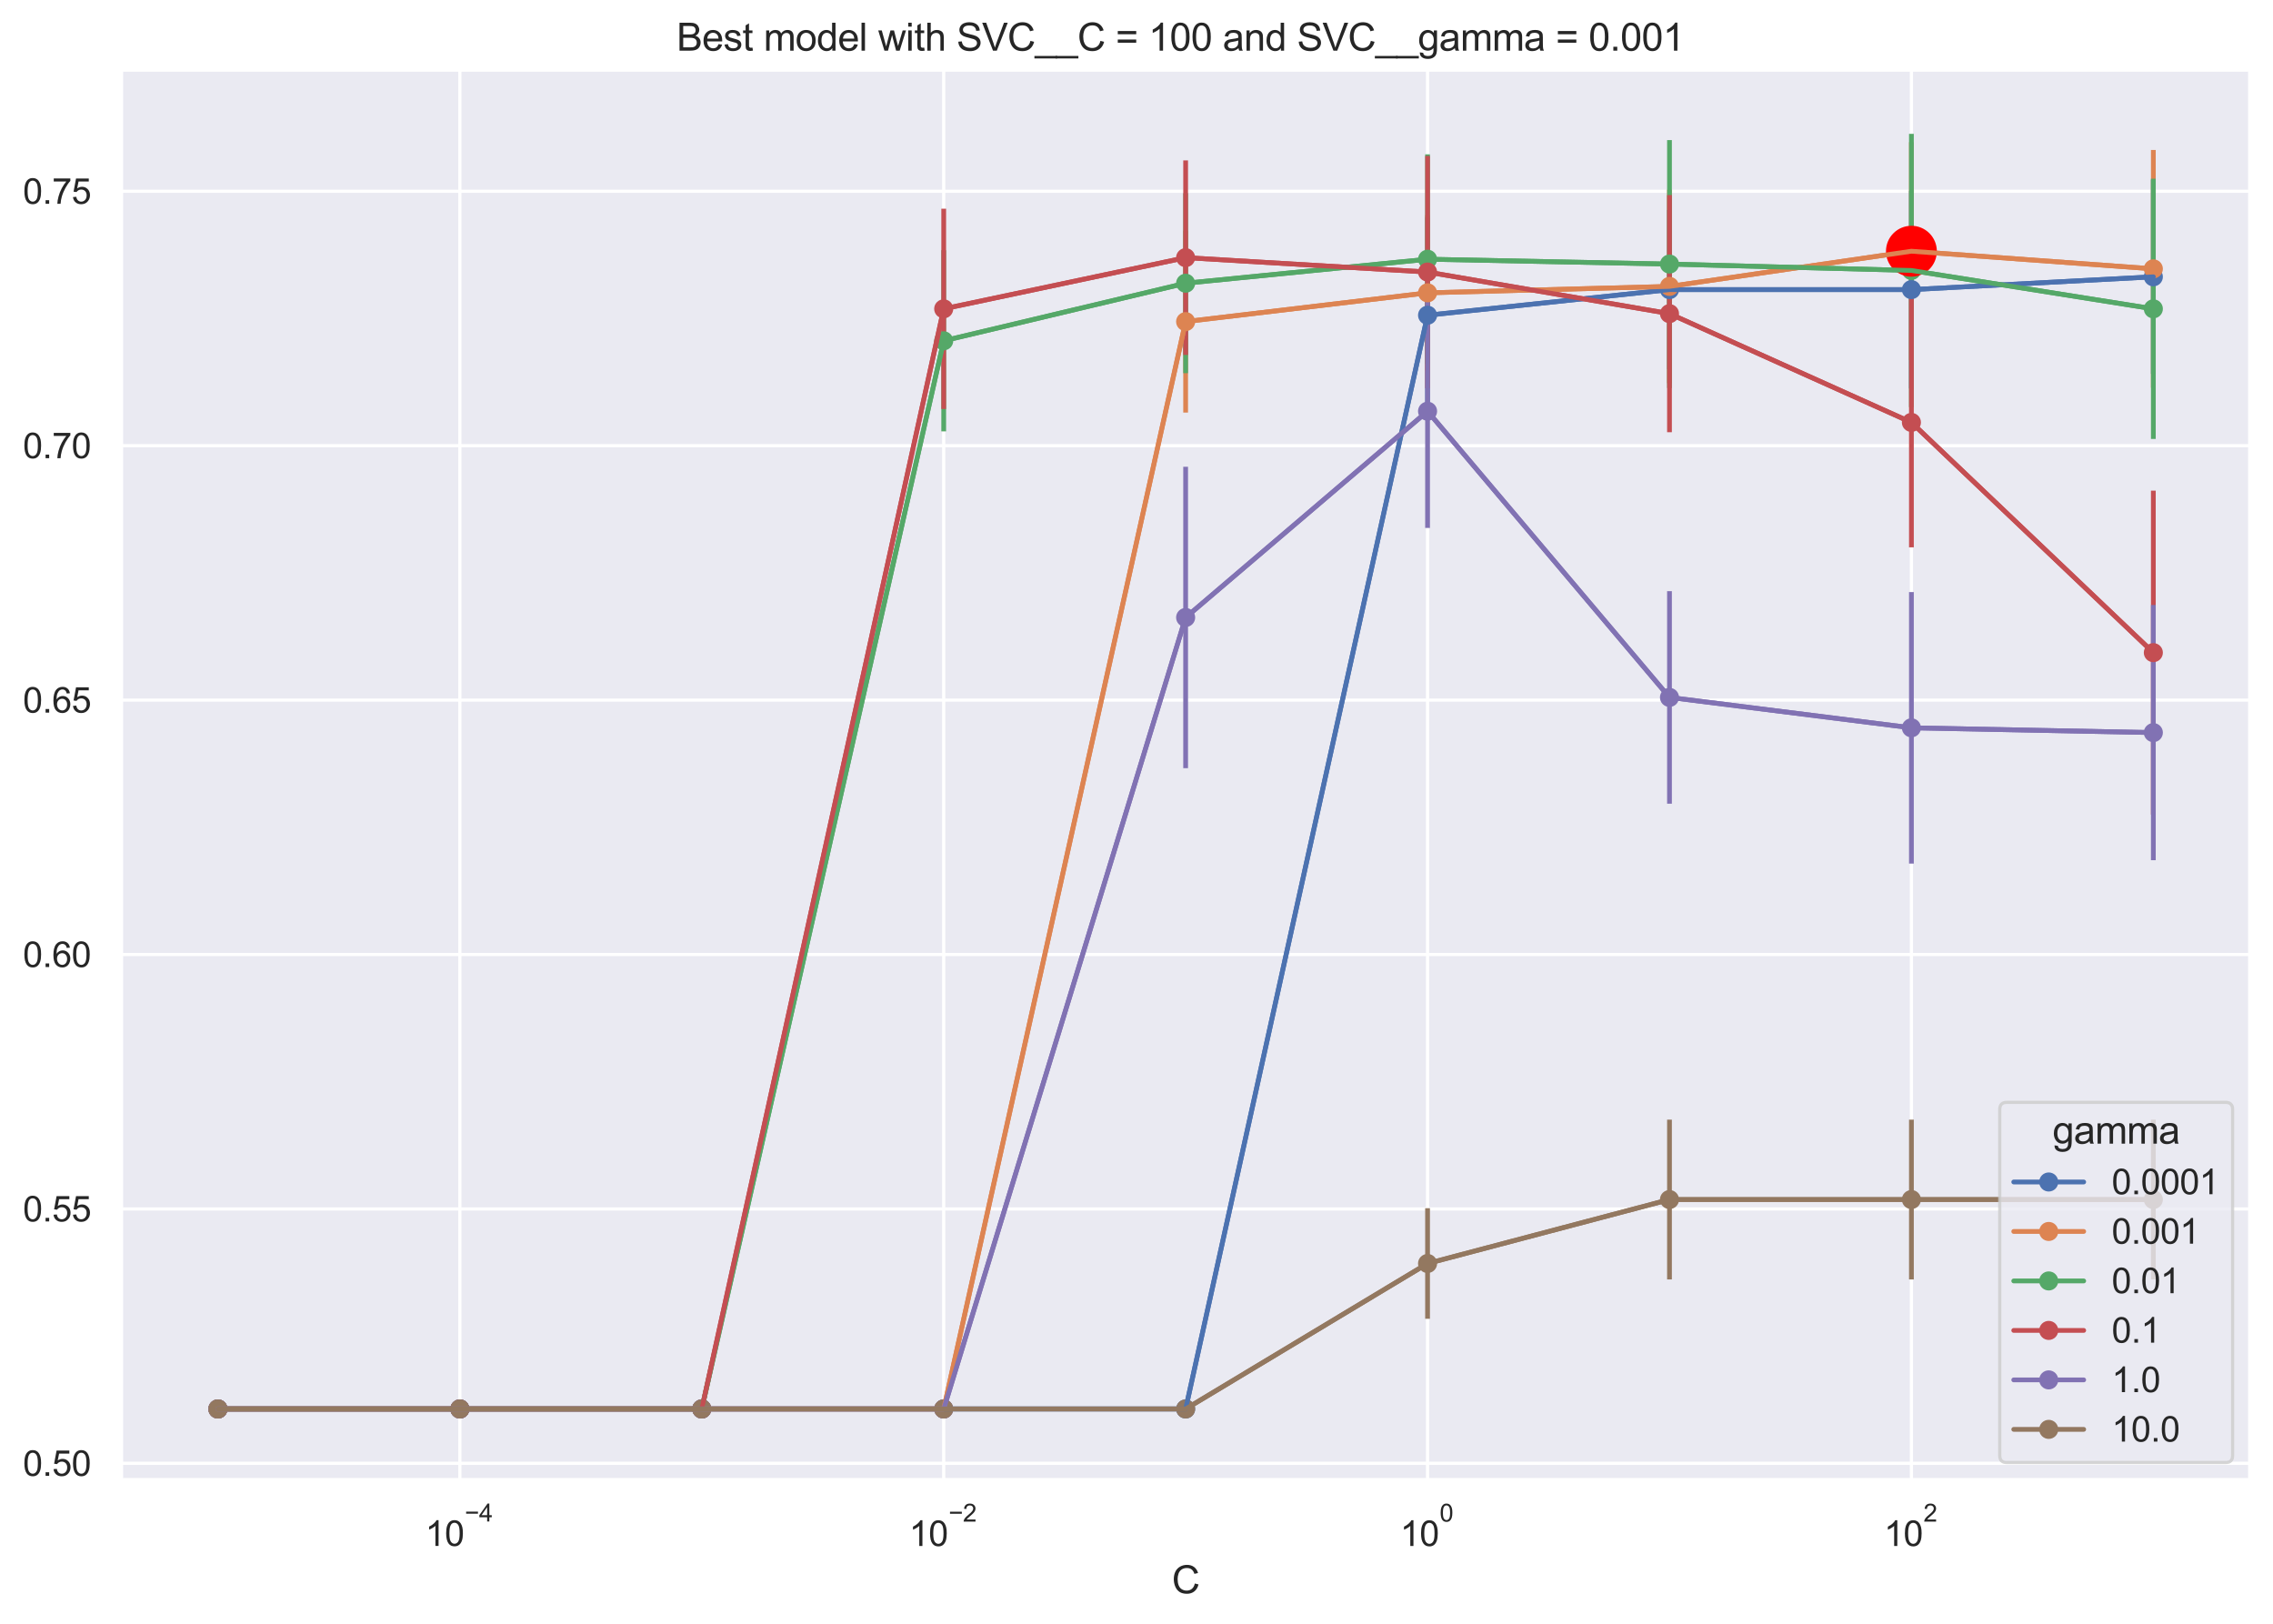 <?xml version="1.0" encoding="utf-8" standalone="no"?>
<!DOCTYPE svg PUBLIC "-//W3C//DTD SVG 1.1//EN"
  "http://www.w3.org/Graphics/SVG/1.1/DTD/svg11.dtd">
<svg xmlns:xlink="http://www.w3.org/1999/xlink" width="714.907pt" height="510.66pt" viewBox="0 0 714.907 510.66" xmlns="http://www.w3.org/2000/svg" version="1.1">
 <defs>
  <style type="text/css">*{stroke-linejoin: round; stroke-linecap: butt}</style>
 </defs>
 <g id="figure_1">
  <g id="patch_1">
   <path d="M 0 510.66 
L 714.907 510.66 
L 714.907 0 
L 0 0 
z
" style="fill: #ffffff"/>
  </g>
  <g id="axes_1">
   <g id="patch_2">
    <path d="M 38.107 465.456 
L 707.707 465.456 
L 707.707 21.936 
L 38.107 21.936 
z
" style="fill: #eaeaf2"/>
   </g>
   <g id="matplotlib.axis_1">
    <g id="xtick_1">
     <g id="line2d_1">
      <path d="M 144.634 465.456 
L 144.634 21.936 
" clip-path="url(#p55eb3827c0)" style="fill: none; stroke: #ffffff; stroke-linecap: round"/>
     </g>
     <g id="text_1">
      <!-- $\mathdefault{10^{-4}}$ -->
      <g style="fill: #262626" transform="translate(133.744 486.189) scale(0.11 -0.11)">
       <defs>
        <path id="ArialMT-31" d="M 2384 0 
L 1822 0 
L 1822 3584 
Q 1619 3391 1289 3197 
Q 959 3003 697 2906 
L 697 3450 
Q 1169 3672 1522 3987 
Q 1875 4303 2022 4600 
L 2384 4600 
L 2384 0 
z
" transform="scale(0.016)"/>
        <path id="ArialMT-30" d="M 266 2259 
Q 266 3072 433 3567 
Q 600 4063 929 4331 
Q 1259 4600 1759 4600 
Q 2128 4600 2406 4451 
Q 2684 4303 2865 4023 
Q 3047 3744 3150 3342 
Q 3253 2941 3253 2259 
Q 3253 1453 3087 958 
Q 2922 463 2592 192 
Q 2263 -78 1759 -78 
Q 1097 -78 719 397 
Q 266 969 266 2259 
z
M 844 2259 
Q 844 1131 1108 757 
Q 1372 384 1759 384 
Q 2147 384 2411 759 
Q 2675 1134 2675 2259 
Q 2675 3391 2411 3762 
Q 2147 4134 1753 4134 
Q 1366 4134 1134 3806 
Q 844 3388 844 2259 
z
" transform="scale(0.016)"/>
        <path id="ArialMT-2212" d="M 3381 1997 
L 356 1997 
L 356 2522 
L 3381 2522 
L 3381 1997 
z
" transform="scale(0.016)"/>
        <path id="ArialMT-34" d="M 2069 0 
L 2069 1097 
L 81 1097 
L 81 1613 
L 2172 4581 
L 2631 4581 
L 2631 1613 
L 3250 1613 
L 3250 1097 
L 2631 1097 
L 2631 0 
L 2069 0 
z
M 2069 1613 
L 2069 3678 
L 634 1613 
L 2069 1613 
z
" transform="scale(0.016)"/>
       </defs>
       <use xlink:href="#ArialMT-31" transform="translate(0 0.202)"/>
       <use xlink:href="#ArialMT-30" transform="translate(55.615 0.202)"/>
       <use xlink:href="#ArialMT-2212" transform="translate(112.973 69.895) scale(0.7)"/>
       <use xlink:href="#ArialMT-34" transform="translate(153.852 69.895) scale(0.7)"/>
      </g>
     </g>
    </g>
    <g id="xtick_2">
     <g id="line2d_2">
      <path d="M 296.816 465.456 
L 296.816 21.936 
" clip-path="url(#p55eb3827c0)" style="fill: none; stroke: #ffffff; stroke-linecap: round"/>
     </g>
     <g id="text_2">
      <!-- $\mathdefault{10^{-2}}$ -->
      <g style="fill: #262626" transform="translate(285.926 486.299) scale(0.11 -0.11)">
       <defs>
        <path id="ArialMT-32" d="M 3222 541 
L 3222 0 
L 194 0 
Q 188 203 259 391 
Q 375 700 629 1000 
Q 884 1300 1366 1694 
Q 2113 2306 2375 2664 
Q 2638 3022 2638 3341 
Q 2638 3675 2398 3904 
Q 2159 4134 1775 4134 
Q 1369 4134 1125 3890 
Q 881 3647 878 3216 
L 300 3275 
Q 359 3922 746 4261 
Q 1134 4600 1788 4600 
Q 2447 4600 2831 4234 
Q 3216 3869 3216 3328 
Q 3216 3053 3103 2787 
Q 2991 2522 2730 2228 
Q 2469 1934 1863 1422 
Q 1356 997 1212 845 
Q 1069 694 975 541 
L 3222 541 
z
" transform="scale(0.016)"/>
       </defs>
       <use xlink:href="#ArialMT-31" transform="translate(0 0.994)"/>
       <use xlink:href="#ArialMT-30" transform="translate(55.615 0.994)"/>
       <use xlink:href="#ArialMT-2212" transform="translate(112.973 70.688) scale(0.7)"/>
       <use xlink:href="#ArialMT-32" transform="translate(153.852 70.688) scale(0.7)"/>
      </g>
     </g>
    </g>
    <g id="xtick_3">
     <g id="line2d_3">
      <path d="M 448.998 465.456 
L 448.998 21.936 
" clip-path="url(#p55eb3827c0)" style="fill: none; stroke: #ffffff; stroke-linecap: round"/>
     </g>
     <g id="text_3">
      <!-- $\mathdefault{10^{0}}$ -->
      <g style="fill: #262626" transform="translate(440.363 486.299) scale(0.11 -0.11)">
       <use xlink:href="#ArialMT-31" transform="translate(0 0.994)"/>
       <use xlink:href="#ArialMT-30" transform="translate(55.615 0.994)"/>
       <use xlink:href="#ArialMT-30" transform="translate(112.973 70.688) scale(0.7)"/>
      </g>
     </g>
    </g>
    <g id="xtick_4">
     <g id="line2d_4">
      <path d="M 601.18 465.456 
L 601.18 21.936 
" clip-path="url(#p55eb3827c0)" style="fill: none; stroke: #ffffff; stroke-linecap: round"/>
     </g>
     <g id="text_4">
      <!-- $\mathdefault{10^{2}}$ -->
      <g style="fill: #262626" transform="translate(592.545 486.299) scale(0.11 -0.11)">
       <use xlink:href="#ArialMT-31" transform="translate(0 0.994)"/>
       <use xlink:href="#ArialMT-30" transform="translate(55.615 0.994)"/>
       <use xlink:href="#ArialMT-32" transform="translate(112.973 70.688) scale(0.7)"/>
      </g>
     </g>
    </g>
    <g id="text_5">
     <!-- C -->
     <g style="fill: #262626" transform="translate(368.574 501.075) scale(0.12 -0.12)">
      <defs>
       <path id="ArialMT-43" d="M 3763 1606 
L 4369 1453 
Q 4178 706 3683 314 
Q 3188 -78 2472 -78 
Q 1731 -78 1267 223 
Q 803 525 561 1097 
Q 319 1669 319 2325 
Q 319 3041 592 3573 
Q 866 4106 1370 4382 
Q 1875 4659 2481 4659 
Q 3169 4659 3637 4309 
Q 4106 3959 4291 3325 
L 3694 3184 
Q 3534 3684 3231 3912 
Q 2928 4141 2469 4141 
Q 1941 4141 1586 3887 
Q 1231 3634 1087 3207 
Q 944 2781 944 2328 
Q 944 1744 1114 1308 
Q 1284 872 1643 656 
Q 2003 441 2422 441 
Q 2931 441 3284 734 
Q 3638 1028 3763 1606 
z
" transform="scale(0.016)"/>
      </defs>
      <use xlink:href="#ArialMT-43"/>
     </g>
    </g>
   </g>
   <g id="matplotlib.axis_2">
    <g id="ytick_1">
     <g id="line2d_5">
      <path d="M 38.107 460.203 
L 707.707 460.203 
" clip-path="url(#p55eb3827c0)" style="fill: none; stroke: #ffffff; stroke-linecap: round"/>
     </g>
     <g id="text_6">
      <!-- 0.50 -->
      <g style="fill: #262626" transform="translate(7.2 464.139) scale(0.11 -0.11)">
       <defs>
        <path id="ArialMT-2e" d="M 581 0 
L 581 641 
L 1222 641 
L 1222 0 
L 581 0 
z
" transform="scale(0.016)"/>
        <path id="ArialMT-35" d="M 266 1200 
L 856 1250 
Q 922 819 1161 601 
Q 1400 384 1738 384 
Q 2144 384 2425 690 
Q 2706 997 2706 1503 
Q 2706 1984 2436 2262 
Q 2166 2541 1728 2541 
Q 1456 2541 1237 2417 
Q 1019 2294 894 2097 
L 366 2166 
L 809 4519 
L 3088 4519 
L 3088 3981 
L 1259 3981 
L 1013 2750 
Q 1425 3038 1878 3038 
Q 2478 3038 2890 2622 
Q 3303 2206 3303 1553 
Q 3303 931 2941 478 
Q 2500 -78 1738 -78 
Q 1113 -78 717 272 
Q 322 622 266 1200 
z
" transform="scale(0.016)"/>
       </defs>
       <use xlink:href="#ArialMT-30"/>
       <use xlink:href="#ArialMT-2e" x="55.615"/>
       <use xlink:href="#ArialMT-35" x="83.398"/>
       <use xlink:href="#ArialMT-30" x="139.014"/>
      </g>
     </g>
    </g>
    <g id="ytick_2">
     <g id="line2d_6">
      <path d="M 38.107 380.193 
L 707.707 380.193 
" clip-path="url(#p55eb3827c0)" style="fill: none; stroke: #ffffff; stroke-linecap: round"/>
     </g>
     <g id="text_7">
      <!-- 0.55 -->
      <g style="fill: #262626" transform="translate(7.2 384.129) scale(0.11 -0.11)">
       <use xlink:href="#ArialMT-30"/>
       <use xlink:href="#ArialMT-2e" x="55.615"/>
       <use xlink:href="#ArialMT-35" x="83.398"/>
       <use xlink:href="#ArialMT-35" x="139.014"/>
      </g>
     </g>
    </g>
    <g id="ytick_3">
     <g id="line2d_7">
      <path d="M 38.107 300.183 
L 707.707 300.183 
" clip-path="url(#p55eb3827c0)" style="fill: none; stroke: #ffffff; stroke-linecap: round"/>
     </g>
     <g id="text_8">
      <!-- 0.60 -->
      <g style="fill: #262626" transform="translate(7.2 304.119) scale(0.11 -0.11)">
       <defs>
        <path id="ArialMT-36" d="M 3184 3459 
L 2625 3416 
Q 2550 3747 2413 3897 
Q 2184 4138 1850 4138 
Q 1581 4138 1378 3988 
Q 1113 3794 959 3422 
Q 806 3050 800 2363 
Q 1003 2672 1297 2822 
Q 1591 2972 1913 2972 
Q 2475 2972 2870 2558 
Q 3266 2144 3266 1488 
Q 3266 1056 3080 686 
Q 2894 316 2569 119 
Q 2244 -78 1831 -78 
Q 1128 -78 684 439 
Q 241 956 241 2144 
Q 241 3472 731 4075 
Q 1159 4600 1884 4600 
Q 2425 4600 2770 4297 
Q 3116 3994 3184 3459 
z
M 888 1484 
Q 888 1194 1011 928 
Q 1134 663 1356 523 
Q 1578 384 1822 384 
Q 2178 384 2434 671 
Q 2691 959 2691 1453 
Q 2691 1928 2437 2201 
Q 2184 2475 1800 2475 
Q 1419 2475 1153 2201 
Q 888 1928 888 1484 
z
" transform="scale(0.016)"/>
       </defs>
       <use xlink:href="#ArialMT-30"/>
       <use xlink:href="#ArialMT-2e" x="55.615"/>
       <use xlink:href="#ArialMT-36" x="83.398"/>
       <use xlink:href="#ArialMT-30" x="139.014"/>
      </g>
     </g>
    </g>
    <g id="ytick_4">
     <g id="line2d_8">
      <path d="M 38.107 220.172 
L 707.707 220.172 
" clip-path="url(#p55eb3827c0)" style="fill: none; stroke: #ffffff; stroke-linecap: round"/>
     </g>
     <g id="text_9">
      <!-- 0.65 -->
      <g style="fill: #262626" transform="translate(7.2 224.109) scale(0.11 -0.11)">
       <use xlink:href="#ArialMT-30"/>
       <use xlink:href="#ArialMT-2e" x="55.615"/>
       <use xlink:href="#ArialMT-36" x="83.398"/>
       <use xlink:href="#ArialMT-35" x="139.014"/>
      </g>
     </g>
    </g>
    <g id="ytick_5">
     <g id="line2d_9">
      <path d="M 38.107 140.162 
L 707.707 140.162 
" clip-path="url(#p55eb3827c0)" style="fill: none; stroke: #ffffff; stroke-linecap: round"/>
     </g>
     <g id="text_10">
      <!-- 0.70 -->
      <g style="fill: #262626" transform="translate(7.2 144.099) scale(0.11 -0.11)">
       <defs>
        <path id="ArialMT-37" d="M 303 3981 
L 303 4522 
L 3269 4522 
L 3269 4084 
Q 2831 3619 2401 2847 
Q 1972 2075 1738 1259 
Q 1569 684 1522 0 
L 944 0 
Q 953 541 1156 1306 
Q 1359 2072 1739 2783 
Q 2119 3494 2547 3981 
L 303 3981 
z
" transform="scale(0.016)"/>
       </defs>
       <use xlink:href="#ArialMT-30"/>
       <use xlink:href="#ArialMT-2e" x="55.615"/>
       <use xlink:href="#ArialMT-37" x="83.398"/>
       <use xlink:href="#ArialMT-30" x="139.014"/>
      </g>
     </g>
    </g>
    <g id="ytick_6">
     <g id="line2d_10">
      <path d="M 38.107 60.152 
L 707.707 60.152 
" clip-path="url(#p55eb3827c0)" style="fill: none; stroke: #ffffff; stroke-linecap: round"/>
     </g>
     <g id="text_11">
      <!-- 0.75 -->
      <g style="fill: #262626" transform="translate(7.2 64.089) scale(0.11 -0.11)">
       <use xlink:href="#ArialMT-30"/>
       <use xlink:href="#ArialMT-2e" x="55.615"/>
       <use xlink:href="#ArialMT-37" x="83.398"/>
       <use xlink:href="#ArialMT-35" x="139.014"/>
      </g>
     </g>
    </g>
   </g>
   <g id="LineCollection_1">
    <path d="M 68.543 445.296 
L 68.543 440.914 
" clip-path="url(#p55eb3827c0)" style="fill: none; stroke: #4c72b0; stroke-width: 1.5"/>
    <path d="M 144.634 445.296 
L 144.634 440.914 
" clip-path="url(#p55eb3827c0)" style="fill: none; stroke: #4c72b0; stroke-width: 1.5"/>
    <path d="M 220.725 445.296 
L 220.725 440.914 
" clip-path="url(#p55eb3827c0)" style="fill: none; stroke: #4c72b0; stroke-width: 1.5"/>
    <path d="M 296.816 445.296 
L 296.816 440.914 
" clip-path="url(#p55eb3827c0)" style="fill: none; stroke: #4c72b0; stroke-width: 1.5"/>
    <path d="M 372.907 445.296 
L 372.907 440.914 
" clip-path="url(#p55eb3827c0)" style="fill: none; stroke: #4c72b0; stroke-width: 1.5"/>
    <path d="M 448.998 129.897 
L 448.998 68.368 
" clip-path="url(#p55eb3827c0)" style="fill: none; stroke: #4c72b0; stroke-width: 1.5"/>
    <path d="M 525.089 116.105 
L 525.089 66.064 
" clip-path="url(#p55eb3827c0)" style="fill: none; stroke: #4c72b0; stroke-width: 1.5"/>
    <path d="M 601.18 122.159 
L 601.18 60.001 
" clip-path="url(#p55eb3827c0)" style="fill: none; stroke: #4c72b0; stroke-width: 1.5"/>
    <path d="M 677.271 117.555 
L 677.271 56.554 
" clip-path="url(#p55eb3827c0)" style="fill: none; stroke: #4c72b0; stroke-width: 1.5"/>
   </g>
   <g id="LineCollection_2">
    <path d="M 68.543 445.296 
L 68.543 440.914 
" clip-path="url(#p55eb3827c0)" style="fill: none; stroke: #dd8452; stroke-width: 1.5"/>
    <path d="M 144.634 445.296 
L 144.634 440.914 
" clip-path="url(#p55eb3827c0)" style="fill: none; stroke: #dd8452; stroke-width: 1.5"/>
    <path d="M 220.725 445.296 
L 220.725 440.914 
" clip-path="url(#p55eb3827c0)" style="fill: none; stroke: #dd8452; stroke-width: 1.5"/>
    <path d="M 296.816 445.296 
L 296.816 440.914 
" clip-path="url(#p55eb3827c0)" style="fill: none; stroke: #dd8452; stroke-width: 1.5"/>
    <path d="M 372.907 129.748 
L 372.907 72.537 
" clip-path="url(#p55eb3827c0)" style="fill: none; stroke: #dd8452; stroke-width: 1.5"/>
    <path d="M 448.998 116.518 
L 448.998 67.661 
" clip-path="url(#p55eb3827c0)" style="fill: none; stroke: #dd8452; stroke-width: 1.5"/>
    <path d="M 525.089 120.501 
L 525.089 59.646 
" clip-path="url(#p55eb3827c0)" style="fill: none; stroke: #dd8452; stroke-width: 1.5"/>
    <path d="M 601.18 113.282 
L 601.18 44.731 
" clip-path="url(#p55eb3827c0)" style="fill: none; stroke: #dd8452; stroke-width: 1.5"/>
    <path d="M 677.271 121.934 
L 677.271 47.164 
" clip-path="url(#p55eb3827c0)" style="fill: none; stroke: #dd8452; stroke-width: 1.5"/>
   </g>
   <g id="LineCollection_3">
    <path d="M 68.543 445.296 
L 68.543 440.914 
" clip-path="url(#p55eb3827c0)" style="fill: none; stroke: #55a868; stroke-width: 1.5"/>
    <path d="M 144.634 445.296 
L 144.634 440.914 
" clip-path="url(#p55eb3827c0)" style="fill: none; stroke: #55a868; stroke-width: 1.5"/>
    <path d="M 220.725 445.296 
L 220.725 440.914 
" clip-path="url(#p55eb3827c0)" style="fill: none; stroke: #55a868; stroke-width: 1.5"/>
    <path d="M 296.816 135.651 
L 296.816 78.704 
" clip-path="url(#p55eb3827c0)" style="fill: none; stroke: #55a868; stroke-width: 1.5"/>
    <path d="M 372.907 117.361 
L 372.907 60.779 
" clip-path="url(#p55eb3827c0)" style="fill: none; stroke: #55a868; stroke-width: 1.5"/>
    <path d="M 448.998 114.499 
L 448.998 48.542 
" clip-path="url(#p55eb3827c0)" style="fill: none; stroke: #55a868; stroke-width: 1.5"/>
    <path d="M 525.089 122.028 
L 525.089 44.064 
" clip-path="url(#p55eb3827c0)" style="fill: none; stroke: #55a868; stroke-width: 1.5"/>
    <path d="M 601.18 128.028 
L 601.18 42.096 
" clip-path="url(#p55eb3827c0)" style="fill: none; stroke: #55a868; stroke-width: 1.5"/>
    <path d="M 677.271 138.05 
L 677.271 56.199 
" clip-path="url(#p55eb3827c0)" style="fill: none; stroke: #55a868; stroke-width: 1.5"/>
   </g>
   <g id="LineCollection_4">
    <path d="M 68.543 445.296 
L 68.543 440.914 
" clip-path="url(#p55eb3827c0)" style="fill: none; stroke: #c44e52; stroke-width: 1.5"/>
    <path d="M 144.634 445.296 
L 144.634 440.914 
" clip-path="url(#p55eb3827c0)" style="fill: none; stroke: #c44e52; stroke-width: 1.5"/>
    <path d="M 220.725 445.296 
L 220.725 440.914 
" clip-path="url(#p55eb3827c0)" style="fill: none; stroke: #c44e52; stroke-width: 1.5"/>
    <path d="M 296.816 128.621 
L 296.816 65.629 
" clip-path="url(#p55eb3827c0)" style="fill: none; stroke: #c44e52; stroke-width: 1.5"/>
    <path d="M 372.907 111.622 
L 372.907 50.434 
" clip-path="url(#p55eb3827c0)" style="fill: none; stroke: #c44e52; stroke-width: 1.5"/>
    <path d="M 448.998 122.088 
L 448.998 49.03 
" clip-path="url(#p55eb3827c0)" style="fill: none; stroke: #c44e52; stroke-width: 1.5"/>
    <path d="M 525.089 135.925 
L 525.089 61.35 
" clip-path="url(#p55eb3827c0)" style="fill: none; stroke: #c44e52; stroke-width: 1.5"/>
    <path d="M 601.18 172.122 
L 601.18 93.564 
" clip-path="url(#p55eb3827c0)" style="fill: none; stroke: #c44e52; stroke-width: 1.5"/>
    <path d="M 677.271 256.184 
L 677.271 154.312 
" clip-path="url(#p55eb3827c0)" style="fill: none; stroke: #c44e52; stroke-width: 1.5"/>
   </g>
   <g id="LineCollection_5">
    <path d="M 68.543 445.296 
L 68.543 440.914 
" clip-path="url(#p55eb3827c0)" style="fill: none; stroke: #8172b3; stroke-width: 1.5"/>
    <path d="M 144.634 445.296 
L 144.634 440.914 
" clip-path="url(#p55eb3827c0)" style="fill: none; stroke: #8172b3; stroke-width: 1.5"/>
    <path d="M 220.725 445.296 
L 220.725 440.914 
" clip-path="url(#p55eb3827c0)" style="fill: none; stroke: #8172b3; stroke-width: 1.5"/>
    <path d="M 296.816 445.296 
L 296.816 440.914 
" clip-path="url(#p55eb3827c0)" style="fill: none; stroke: #8172b3; stroke-width: 1.5"/>
    <path d="M 372.907 241.584 
L 372.907 146.8 
" clip-path="url(#p55eb3827c0)" style="fill: none; stroke: #8172b3; stroke-width: 1.5"/>
    <path d="M 448.998 166.024 
L 448.998 92.614 
" clip-path="url(#p55eb3827c0)" style="fill: none; stroke: #8172b3; stroke-width: 1.5"/>
    <path d="M 525.089 252.747 
L 525.089 185.907 
" clip-path="url(#p55eb3827c0)" style="fill: none; stroke: #8172b3; stroke-width: 1.5"/>
    <path d="M 601.18 271.582 
L 601.18 186.201 
" clip-path="url(#p55eb3827c0)" style="fill: none; stroke: #8172b3; stroke-width: 1.5"/>
    <path d="M 677.271 270.526 
L 677.271 190.266 
" clip-path="url(#p55eb3827c0)" style="fill: none; stroke: #8172b3; stroke-width: 1.5"/>
   </g>
   <g id="LineCollection_6">
    <path d="M 68.543 445.296 
L 68.543 440.914 
" clip-path="url(#p55eb3827c0)" style="fill: none; stroke: #937860; stroke-width: 1.5"/>
    <path d="M 144.634 445.296 
L 144.634 440.914 
" clip-path="url(#p55eb3827c0)" style="fill: none; stroke: #937860; stroke-width: 1.5"/>
    <path d="M 220.725 445.296 
L 220.725 440.914 
" clip-path="url(#p55eb3827c0)" style="fill: none; stroke: #937860; stroke-width: 1.5"/>
    <path d="M 296.816 445.296 
L 296.816 440.914 
" clip-path="url(#p55eb3827c0)" style="fill: none; stroke: #937860; stroke-width: 1.5"/>
    <path d="M 372.907 445.296 
L 372.907 440.914 
" clip-path="url(#p55eb3827c0)" style="fill: none; stroke: #937860; stroke-width: 1.5"/>
    <path d="M 448.998 414.732 
L 448.998 379.969 
" clip-path="url(#p55eb3827c0)" style="fill: none; stroke: #937860; stroke-width: 1.5"/>
    <path d="M 525.089 402.37 
L 525.089 352.116 
" clip-path="url(#p55eb3827c0)" style="fill: none; stroke: #937860; stroke-width: 1.5"/>
    <path d="M 601.18 402.37 
L 601.18 352.116 
" clip-path="url(#p55eb3827c0)" style="fill: none; stroke: #937860; stroke-width: 1.5"/>
    <path d="M 677.271 402.37 
L 677.271 352.116 
" clip-path="url(#p55eb3827c0)" style="fill: none; stroke: #937860; stroke-width: 1.5"/>
   </g>
   <g id="line2d_11">
    <path d="M 68.543 443.105 
L 144.634 443.105 
L 220.725 443.105 
L 296.816 443.105 
L 372.907 443.105 
L 448.998 99.133 
L 525.089 91.085 
L 601.18 91.08 
L 677.271 87.054 
" clip-path="url(#p55eb3827c0)" style="fill: none; stroke: #4c72b0; stroke-width: 1.5; stroke-linecap: round"/>
    <defs>
     <path id="m3f5e85fb90" d="M 0 2.5 
C 0.663 2.5 1.299 2.237 1.768 1.768 
C 2.237 1.299 2.5 0.663 2.5 0 
C 2.5 -0.663 2.237 -1.299 1.768 -1.768 
C 1.299 -2.237 0.663 -2.5 0 -2.5 
C -0.663 -2.5 -1.299 -2.237 -1.768 -1.768 
C -2.237 -1.299 -2.5 -0.663 -2.5 0 
C -2.5 0.663 -2.237 1.299 -1.768 1.768 
C -1.299 2.237 -0.663 2.5 0 2.5 
z
" style="stroke: #4c72b0"/>
    </defs>
    <g clip-path="url(#p55eb3827c0)">
     <use xlink:href="#m3f5e85fb90" x="68.543" y="443.105" style="fill: #4c72b0; stroke: #4c72b0"/>
     <use xlink:href="#m3f5e85fb90" x="144.634" y="443.105" style="fill: #4c72b0; stroke: #4c72b0"/>
     <use xlink:href="#m3f5e85fb90" x="220.725" y="443.105" style="fill: #4c72b0; stroke: #4c72b0"/>
     <use xlink:href="#m3f5e85fb90" x="296.816" y="443.105" style="fill: #4c72b0; stroke: #4c72b0"/>
     <use xlink:href="#m3f5e85fb90" x="372.907" y="443.105" style="fill: #4c72b0; stroke: #4c72b0"/>
     <use xlink:href="#m3f5e85fb90" x="448.998" y="99.133" style="fill: #4c72b0; stroke: #4c72b0"/>
     <use xlink:href="#m3f5e85fb90" x="525.089" y="91.085" style="fill: #4c72b0; stroke: #4c72b0"/>
     <use xlink:href="#m3f5e85fb90" x="601.18" y="91.08" style="fill: #4c72b0; stroke: #4c72b0"/>
     <use xlink:href="#m3f5e85fb90" x="677.271" y="87.054" style="fill: #4c72b0; stroke: #4c72b0"/>
    </g>
   </g>
   <g id="line2d_12">
    <path d="M 68.543 443.105 
L 144.634 443.105 
L 220.725 443.105 
L 296.816 443.105 
L 372.907 101.142 
L 448.998 92.089 
L 525.089 90.073 
L 601.18 79.006 
L 677.271 84.549 
" clip-path="url(#p55eb3827c0)" style="fill: none; stroke: #dd8452; stroke-width: 1.5; stroke-linecap: round"/>
    <defs>
     <path id="m6c10c3afb9" d="M 0 2.5 
C 0.663 2.5 1.299 2.237 1.768 1.768 
C 2.237 1.299 2.5 0.663 2.5 0 
C 2.5 -0.663 2.237 -1.299 1.768 -1.768 
C 1.299 -2.237 0.663 -2.5 0 -2.5 
C -0.663 -2.5 -1.299 -2.237 -1.768 -1.768 
C -2.237 -1.299 -2.5 -0.663 -2.5 0 
C -2.5 0.663 -2.237 1.299 -1.768 1.768 
C -1.299 2.237 -0.663 2.5 0 2.5 
z
" style="stroke: #dd8452"/>
    </defs>
    <g clip-path="url(#p55eb3827c0)">
     <use xlink:href="#m6c10c3afb9" x="68.543" y="443.105" style="fill: #dd8452; stroke: #dd8452"/>
     <use xlink:href="#m6c10c3afb9" x="144.634" y="443.105" style="fill: #dd8452; stroke: #dd8452"/>
     <use xlink:href="#m6c10c3afb9" x="220.725" y="443.105" style="fill: #dd8452; stroke: #dd8452"/>
     <use xlink:href="#m6c10c3afb9" x="296.816" y="443.105" style="fill: #dd8452; stroke: #dd8452"/>
     <use xlink:href="#m6c10c3afb9" x="372.907" y="101.142" style="fill: #dd8452; stroke: #dd8452"/>
     <use xlink:href="#m6c10c3afb9" x="448.998" y="92.089" style="fill: #dd8452; stroke: #dd8452"/>
     <use xlink:href="#m6c10c3afb9" x="525.089" y="90.073" style="fill: #dd8452; stroke: #dd8452"/>
     <use xlink:href="#m6c10c3afb9" x="601.18" y="79.006" style="fill: #dd8452; stroke: #dd8452"/>
     <use xlink:href="#m6c10c3afb9" x="677.271" y="84.549" style="fill: #dd8452; stroke: #dd8452"/>
    </g>
   </g>
   <g id="line2d_13">
    <path d="M 68.543 443.105 
L 144.634 443.105 
L 220.725 443.105 
L 296.816 107.178 
L 372.907 89.07 
L 448.998 81.521 
L 525.089 83.046 
L 601.18 85.062 
L 677.271 97.125 
" clip-path="url(#p55eb3827c0)" style="fill: none; stroke: #55a868; stroke-width: 1.5; stroke-linecap: round"/>
    <defs>
     <path id="m24e0ce7dea" d="M 0 2.5 
C 0.663 2.5 1.299 2.237 1.768 1.768 
C 2.237 1.299 2.5 0.663 2.5 0 
C 2.5 -0.663 2.237 -1.299 1.768 -1.768 
C 1.299 -2.237 0.663 -2.5 0 -2.5 
C -0.663 -2.5 -1.299 -2.237 -1.768 -1.768 
C -2.237 -1.299 -2.5 -0.663 -2.5 0 
C -2.5 0.663 -2.237 1.299 -1.768 1.768 
C -1.299 2.237 -0.663 2.5 0 2.5 
z
" style="stroke: #55a868"/>
    </defs>
    <g clip-path="url(#p55eb3827c0)">
     <use xlink:href="#m24e0ce7dea" x="68.543" y="443.105" style="fill: #55a868; stroke: #55a868"/>
     <use xlink:href="#m24e0ce7dea" x="144.634" y="443.105" style="fill: #55a868; stroke: #55a868"/>
     <use xlink:href="#m24e0ce7dea" x="220.725" y="443.105" style="fill: #55a868; stroke: #55a868"/>
     <use xlink:href="#m24e0ce7dea" x="296.816" y="107.178" style="fill: #55a868; stroke: #55a868"/>
     <use xlink:href="#m24e0ce7dea" x="372.907" y="89.07" style="fill: #55a868; stroke: #55a868"/>
     <use xlink:href="#m24e0ce7dea" x="448.998" y="81.521" style="fill: #55a868; stroke: #55a868"/>
     <use xlink:href="#m24e0ce7dea" x="525.089" y="83.046" style="fill: #55a868; stroke: #55a868"/>
     <use xlink:href="#m24e0ce7dea" x="601.18" y="85.062" style="fill: #55a868; stroke: #55a868"/>
     <use xlink:href="#m24e0ce7dea" x="677.271" y="97.125" style="fill: #55a868; stroke: #55a868"/>
    </g>
   </g>
   <g id="line2d_14">
    <path d="M 68.543 443.105 
L 144.634 443.105 
L 220.725 443.105 
L 296.816 97.125 
L 372.907 81.028 
L 448.998 85.559 
L 525.089 98.637 
L 601.18 132.843 
L 677.271 205.248 
" clip-path="url(#p55eb3827c0)" style="fill: none; stroke: #c44e52; stroke-width: 1.5; stroke-linecap: round"/>
    <defs>
     <path id="m4c1d69491a" d="M 0 2.5 
C 0.663 2.5 1.299 2.237 1.768 1.768 
C 2.237 1.299 2.5 0.663 2.5 0 
C 2.5 -0.663 2.237 -1.299 1.768 -1.768 
C 1.299 -2.237 0.663 -2.5 0 -2.5 
C -0.663 -2.5 -1.299 -2.237 -1.768 -1.768 
C -2.237 -1.299 -2.5 -0.663 -2.5 0 
C -2.5 0.663 -2.237 1.299 -1.768 1.768 
C -1.299 2.237 -0.663 2.5 0 2.5 
z
" style="stroke: #c44e52"/>
    </defs>
    <g clip-path="url(#p55eb3827c0)">
     <use xlink:href="#m4c1d69491a" x="68.543" y="443.105" style="fill: #c44e52; stroke: #c44e52"/>
     <use xlink:href="#m4c1d69491a" x="144.634" y="443.105" style="fill: #c44e52; stroke: #c44e52"/>
     <use xlink:href="#m4c1d69491a" x="220.725" y="443.105" style="fill: #c44e52; stroke: #c44e52"/>
     <use xlink:href="#m4c1d69491a" x="296.816" y="97.125" style="fill: #c44e52; stroke: #c44e52"/>
     <use xlink:href="#m4c1d69491a" x="372.907" y="81.028" style="fill: #c44e52; stroke: #c44e52"/>
     <use xlink:href="#m4c1d69491a" x="448.998" y="85.559" style="fill: #c44e52; stroke: #c44e52"/>
     <use xlink:href="#m4c1d69491a" x="525.089" y="98.637" style="fill: #c44e52; stroke: #c44e52"/>
     <use xlink:href="#m4c1d69491a" x="601.18" y="132.843" style="fill: #c44e52; stroke: #c44e52"/>
     <use xlink:href="#m4c1d69491a" x="677.271" y="205.248" style="fill: #c44e52; stroke: #c44e52"/>
    </g>
   </g>
   <g id="line2d_15">
    <path d="M 68.543 443.105 
L 144.634 443.105 
L 220.725 443.105 
L 296.816 443.105 
L 372.907 194.192 
L 448.998 129.319 
L 525.089 219.327 
L 601.18 228.891 
L 677.271 230.396 
" clip-path="url(#p55eb3827c0)" style="fill: none; stroke: #8172b3; stroke-width: 1.5; stroke-linecap: round"/>
    <defs>
     <path id="m8d41fd9f06" d="M 0 2.5 
C 0.663 2.5 1.299 2.237 1.768 1.768 
C 2.237 1.299 2.5 0.663 2.5 0 
C 2.5 -0.663 2.237 -1.299 1.768 -1.768 
C 1.299 -2.237 0.663 -2.5 0 -2.5 
C -0.663 -2.5 -1.299 -2.237 -1.768 -1.768 
C -2.237 -1.299 -2.5 -0.663 -2.5 0 
C -2.5 0.663 -2.237 1.299 -1.768 1.768 
C -1.299 2.237 -0.663 2.5 0 2.5 
z
" style="stroke: #8172b3"/>
    </defs>
    <g clip-path="url(#p55eb3827c0)">
     <use xlink:href="#m8d41fd9f06" x="68.543" y="443.105" style="fill: #8172b3; stroke: #8172b3"/>
     <use xlink:href="#m8d41fd9f06" x="144.634" y="443.105" style="fill: #8172b3; stroke: #8172b3"/>
     <use xlink:href="#m8d41fd9f06" x="220.725" y="443.105" style="fill: #8172b3; stroke: #8172b3"/>
     <use xlink:href="#m8d41fd9f06" x="296.816" y="443.105" style="fill: #8172b3; stroke: #8172b3"/>
     <use xlink:href="#m8d41fd9f06" x="372.907" y="194.192" style="fill: #8172b3; stroke: #8172b3"/>
     <use xlink:href="#m8d41fd9f06" x="448.998" y="129.319" style="fill: #8172b3; stroke: #8172b3"/>
     <use xlink:href="#m8d41fd9f06" x="525.089" y="219.327" style="fill: #8172b3; stroke: #8172b3"/>
     <use xlink:href="#m8d41fd9f06" x="601.18" y="228.891" style="fill: #8172b3; stroke: #8172b3"/>
     <use xlink:href="#m8d41fd9f06" x="677.271" y="230.396" style="fill: #8172b3; stroke: #8172b3"/>
    </g>
   </g>
   <g id="line2d_16">
    <path d="M 68.543 443.105 
L 144.634 443.105 
L 220.725 443.105 
L 296.816 443.105 
L 372.907 443.105 
L 448.998 397.351 
L 525.089 377.243 
L 601.18 377.243 
L 677.271 377.243 
" clip-path="url(#p55eb3827c0)" style="fill: none; stroke: #937860; stroke-width: 1.5; stroke-linecap: round"/>
    <defs>
     <path id="m6dc4b2e971" d="M 0 2.5 
C 0.663 2.5 1.299 2.237 1.768 1.768 
C 2.237 1.299 2.5 0.663 2.5 0 
C 2.5 -0.663 2.237 -1.299 1.768 -1.768 
C 1.299 -2.237 0.663 -2.5 0 -2.5 
C -0.663 -2.5 -1.299 -2.237 -1.768 -1.768 
C -2.237 -1.299 -2.5 -0.663 -2.5 0 
C -2.5 0.663 -2.237 1.299 -1.768 1.768 
C -1.299 2.237 -0.663 2.5 0 2.5 
z
" style="stroke: #937860"/>
    </defs>
    <g clip-path="url(#p55eb3827c0)">
     <use xlink:href="#m6dc4b2e971" x="68.543" y="443.105" style="fill: #937860; stroke: #937860"/>
     <use xlink:href="#m6dc4b2e971" x="144.634" y="443.105" style="fill: #937860; stroke: #937860"/>
     <use xlink:href="#m6dc4b2e971" x="220.725" y="443.105" style="fill: #937860; stroke: #937860"/>
     <use xlink:href="#m6dc4b2e971" x="296.816" y="443.105" style="fill: #937860; stroke: #937860"/>
     <use xlink:href="#m6dc4b2e971" x="372.907" y="443.105" style="fill: #937860; stroke: #937860"/>
     <use xlink:href="#m6dc4b2e971" x="448.998" y="397.351" style="fill: #937860; stroke: #937860"/>
     <use xlink:href="#m6dc4b2e971" x="525.089" y="377.243" style="fill: #937860; stroke: #937860"/>
     <use xlink:href="#m6dc4b2e971" x="601.18" y="377.243" style="fill: #937860; stroke: #937860"/>
     <use xlink:href="#m6dc4b2e971" x="677.271" y="377.243" style="fill: #937860; stroke: #937860"/>
    </g>
   </g>
   <g id="line2d_17">
    <path d="M 601.18 79.006 
" clip-path="url(#p55eb3827c0)" style="fill: none; stroke: #ff0000; stroke-width: 1.5; stroke-linecap: round"/>
    <defs>
     <path id="m30d6ea7f3c" d="M 0 7.5 
C 1.989 7.5 3.897 6.71 5.303 5.303 
C 6.71 3.897 7.5 1.989 7.5 0 
C 7.5 -1.989 6.71 -3.897 5.303 -5.303 
C 3.897 -6.71 1.989 -7.5 0 -7.5 
C -1.989 -7.5 -3.897 -6.71 -5.303 -5.303 
C -6.71 -3.897 -7.5 -1.989 -7.5 0 
C -7.5 1.989 -6.71 3.897 -5.303 5.303 
C -3.897 6.71 -1.989 7.5 0 7.5 
z
" style="stroke: #ff0000"/>
    </defs>
    <g clip-path="url(#p55eb3827c0)">
     <use xlink:href="#m30d6ea7f3c" x="601.18" y="79.006" style="fill: #ff0000; stroke: #ff0000"/>
    </g>
   </g>
   <g id="line2d_18">
    <path d="M 68.543 443.105 
L 144.634 443.105 
L 220.725 443.105 
L 296.816 443.105 
L 372.907 443.105 
L 448.998 99.133 
L 525.089 91.085 
L 601.18 91.08 
L 677.271 87.054 
" clip-path="url(#p55eb3827c0)" style="fill: none; stroke: #4c72b0; stroke-width: 1.5; stroke-linecap: round"/>
   </g>
   <g id="line2d_19">
    <path d="M 68.543 443.105 
L 144.634 443.105 
L 220.725 443.105 
L 296.816 443.105 
L 372.907 101.142 
L 448.998 92.089 
L 525.089 90.073 
L 601.18 79.006 
L 677.271 84.549 
" clip-path="url(#p55eb3827c0)" style="fill: none; stroke: #dd8452; stroke-width: 1.5; stroke-linecap: round"/>
   </g>
   <g id="line2d_20">
    <path d="M 68.543 443.105 
L 144.634 443.105 
L 220.725 443.105 
L 296.816 107.178 
L 372.907 89.07 
L 448.998 81.521 
L 525.089 83.046 
L 601.18 85.062 
L 677.271 97.125 
" clip-path="url(#p55eb3827c0)" style="fill: none; stroke: #55a868; stroke-width: 1.5; stroke-linecap: round"/>
   </g>
   <g id="line2d_21">
    <path d="M 68.543 443.105 
L 144.634 443.105 
L 220.725 443.105 
L 296.816 97.125 
L 372.907 81.028 
L 448.998 85.559 
L 525.089 98.637 
L 601.18 132.843 
L 677.271 205.248 
" clip-path="url(#p55eb3827c0)" style="fill: none; stroke: #c44e52; stroke-width: 1.5; stroke-linecap: round"/>
   </g>
   <g id="line2d_22">
    <path d="M 68.543 443.105 
L 144.634 443.105 
L 220.725 443.105 
L 296.816 443.105 
L 372.907 194.192 
L 448.998 129.319 
L 525.089 219.327 
L 601.18 228.891 
L 677.271 230.396 
" clip-path="url(#p55eb3827c0)" style="fill: none; stroke: #8172b3; stroke-width: 1.5; stroke-linecap: round"/>
   </g>
   <g id="line2d_23">
    <path d="M 68.543 443.105 
L 144.634 443.105 
L 220.725 443.105 
L 296.816 443.105 
L 372.907 443.105 
L 448.998 397.351 
L 525.089 377.243 
L 601.18 377.243 
L 677.271 377.243 
" clip-path="url(#p55eb3827c0)" style="fill: none; stroke: #937860; stroke-width: 1.5; stroke-linecap: round"/>
   </g>
   <g id="patch_3">
    <path d="M 38.107 465.456 
L 38.107 21.936 
" style="fill: none; stroke: #ffffff; stroke-width: 1.25; stroke-linejoin: miter; stroke-linecap: square"/>
   </g>
   <g id="patch_4">
    <path d="M 707.707 465.456 
L 707.707 21.936 
" style="fill: none; stroke: #ffffff; stroke-width: 1.25; stroke-linejoin: miter; stroke-linecap: square"/>
   </g>
   <g id="patch_5">
    <path d="M 38.107 465.456 
L 707.707 465.456 
" style="fill: none; stroke: #ffffff; stroke-width: 1.25; stroke-linejoin: miter; stroke-linecap: square"/>
   </g>
   <g id="patch_6">
    <path d="M 38.107 21.936 
L 707.707 21.936 
" style="fill: none; stroke: #ffffff; stroke-width: 1.25; stroke-linejoin: miter; stroke-linecap: square"/>
   </g>
   <g id="text_12">
    <!-- Best model with SVC__C = 100 and SVC__gamma = 0.001  -->
    <g style="fill: #262626" transform="translate(212.821 15.936) scale(0.12 -0.12)">
     <defs>
      <path id="ArialMT-42" d="M 469 0 
L 469 4581 
L 2188 4581 
Q 2713 4581 3030 4442 
Q 3347 4303 3526 4014 
Q 3706 3725 3706 3409 
Q 3706 3116 3547 2856 
Q 3388 2597 3066 2438 
Q 3481 2316 3704 2022 
Q 3928 1728 3928 1328 
Q 3928 1006 3792 729 
Q 3656 453 3456 303 
Q 3256 153 2954 76 
Q 2653 0 2216 0 
L 469 0 
z
M 1075 2656 
L 2066 2656 
Q 2469 2656 2644 2709 
Q 2875 2778 2992 2937 
Q 3109 3097 3109 3338 
Q 3109 3566 3000 3739 
Q 2891 3913 2687 3977 
Q 2484 4041 1991 4041 
L 1075 4041 
L 1075 2656 
z
M 1075 541 
L 2216 541 
Q 2509 541 2628 563 
Q 2838 600 2978 687 
Q 3119 775 3209 942 
Q 3300 1109 3300 1328 
Q 3300 1584 3169 1773 
Q 3038 1963 2805 2039 
Q 2572 2116 2134 2116 
L 1075 2116 
L 1075 541 
z
" transform="scale(0.016)"/>
      <path id="ArialMT-65" d="M 2694 1069 
L 3275 997 
Q 3138 488 2766 206 
Q 2394 -75 1816 -75 
Q 1088 -75 661 373 
Q 234 822 234 1631 
Q 234 2469 665 2931 
Q 1097 3394 1784 3394 
Q 2450 3394 2872 2941 
Q 3294 2488 3294 1666 
Q 3294 1616 3291 1516 
L 816 1516 
Q 847 969 1125 678 
Q 1403 388 1819 388 
Q 2128 388 2347 550 
Q 2566 713 2694 1069 
z
M 847 1978 
L 2700 1978 
Q 2663 2397 2488 2606 
Q 2219 2931 1791 2931 
Q 1403 2931 1139 2672 
Q 875 2413 847 1978 
z
" transform="scale(0.016)"/>
      <path id="ArialMT-73" d="M 197 991 
L 753 1078 
Q 800 744 1014 566 
Q 1228 388 1613 388 
Q 2000 388 2187 545 
Q 2375 703 2375 916 
Q 2375 1106 2209 1216 
Q 2094 1291 1634 1406 
Q 1016 1563 777 1677 
Q 538 1791 414 1992 
Q 291 2194 291 2438 
Q 291 2659 392 2848 
Q 494 3038 669 3163 
Q 800 3259 1026 3326 
Q 1253 3394 1513 3394 
Q 1903 3394 2198 3281 
Q 2494 3169 2634 2976 
Q 2775 2784 2828 2463 
L 2278 2388 
Q 2241 2644 2061 2787 
Q 1881 2931 1553 2931 
Q 1166 2931 1000 2803 
Q 834 2675 834 2503 
Q 834 2394 903 2306 
Q 972 2216 1119 2156 
Q 1203 2125 1616 2013 
Q 2213 1853 2448 1751 
Q 2684 1650 2818 1456 
Q 2953 1263 2953 975 
Q 2953 694 2789 445 
Q 2625 197 2315 61 
Q 2006 -75 1616 -75 
Q 969 -75 630 194 
Q 291 463 197 991 
z
" transform="scale(0.016)"/>
      <path id="ArialMT-74" d="M 1650 503 
L 1731 6 
Q 1494 -44 1306 -44 
Q 1000 -44 831 53 
Q 663 150 594 308 
Q 525 466 525 972 
L 525 2881 
L 113 2881 
L 113 3319 
L 525 3319 
L 525 4141 
L 1084 4478 
L 1084 3319 
L 1650 3319 
L 1650 2881 
L 1084 2881 
L 1084 941 
Q 1084 700 1114 631 
Q 1144 563 1211 522 
Q 1278 481 1403 481 
Q 1497 481 1650 503 
z
" transform="scale(0.016)"/>
      <path id="ArialMT-20" transform="scale(0.016)"/>
      <path id="ArialMT-6d" d="M 422 0 
L 422 3319 
L 925 3319 
L 925 2853 
Q 1081 3097 1340 3245 
Q 1600 3394 1931 3394 
Q 2300 3394 2536 3241 
Q 2772 3088 2869 2813 
Q 3263 3394 3894 3394 
Q 4388 3394 4653 3120 
Q 4919 2847 4919 2278 
L 4919 0 
L 4359 0 
L 4359 2091 
Q 4359 2428 4304 2576 
Q 4250 2725 4106 2815 
Q 3963 2906 3769 2906 
Q 3419 2906 3187 2673 
Q 2956 2441 2956 1928 
L 2956 0 
L 2394 0 
L 2394 2156 
Q 2394 2531 2256 2718 
Q 2119 2906 1806 2906 
Q 1569 2906 1367 2781 
Q 1166 2656 1075 2415 
Q 984 2175 984 1722 
L 984 0 
L 422 0 
z
" transform="scale(0.016)"/>
      <path id="ArialMT-6f" d="M 213 1659 
Q 213 2581 725 3025 
Q 1153 3394 1769 3394 
Q 2453 3394 2887 2945 
Q 3322 2497 3322 1706 
Q 3322 1066 3130 698 
Q 2938 331 2570 128 
Q 2203 -75 1769 -75 
Q 1072 -75 642 372 
Q 213 819 213 1659 
z
M 791 1659 
Q 791 1022 1069 705 
Q 1347 388 1769 388 
Q 2188 388 2466 706 
Q 2744 1025 2744 1678 
Q 2744 2294 2464 2611 
Q 2184 2928 1769 2928 
Q 1347 2928 1069 2612 
Q 791 2297 791 1659 
z
" transform="scale(0.016)"/>
      <path id="ArialMT-64" d="M 2575 0 
L 2575 419 
Q 2259 -75 1647 -75 
Q 1250 -75 917 144 
Q 584 363 401 755 
Q 219 1147 219 1656 
Q 219 2153 384 2558 
Q 550 2963 881 3178 
Q 1213 3394 1622 3394 
Q 1922 3394 2156 3267 
Q 2391 3141 2538 2938 
L 2538 4581 
L 3097 4581 
L 3097 0 
L 2575 0 
z
M 797 1656 
Q 797 1019 1065 703 
Q 1334 388 1700 388 
Q 2069 388 2326 689 
Q 2584 991 2584 1609 
Q 2584 2291 2321 2609 
Q 2059 2928 1675 2928 
Q 1300 2928 1048 2622 
Q 797 2316 797 1656 
z
" transform="scale(0.016)"/>
      <path id="ArialMT-6c" d="M 409 0 
L 409 4581 
L 972 4581 
L 972 0 
L 409 0 
z
" transform="scale(0.016)"/>
      <path id="ArialMT-77" d="M 1034 0 
L 19 3319 
L 600 3319 
L 1128 1403 
L 1325 691 
Q 1338 744 1497 1375 
L 2025 3319 
L 2603 3319 
L 3100 1394 
L 3266 759 
L 3456 1400 
L 4025 3319 
L 4572 3319 
L 3534 0 
L 2950 0 
L 2422 1988 
L 2294 2553 
L 1622 0 
L 1034 0 
z
" transform="scale(0.016)"/>
      <path id="ArialMT-69" d="M 425 3934 
L 425 4581 
L 988 4581 
L 988 3934 
L 425 3934 
z
M 425 0 
L 425 3319 
L 988 3319 
L 988 0 
L 425 0 
z
" transform="scale(0.016)"/>
      <path id="ArialMT-68" d="M 422 0 
L 422 4581 
L 984 4581 
L 984 2938 
Q 1378 3394 1978 3394 
Q 2347 3394 2619 3248 
Q 2891 3103 3008 2847 
Q 3125 2591 3125 2103 
L 3125 0 
L 2563 0 
L 2563 2103 
Q 2563 2525 2380 2717 
Q 2197 2909 1863 2909 
Q 1613 2909 1392 2779 
Q 1172 2650 1078 2428 
Q 984 2206 984 1816 
L 984 0 
L 422 0 
z
" transform="scale(0.016)"/>
      <path id="ArialMT-53" d="M 288 1472 
L 859 1522 
Q 900 1178 1048 958 
Q 1197 738 1509 602 
Q 1822 466 2213 466 
Q 2559 466 2825 569 
Q 3091 672 3220 851 
Q 3350 1031 3350 1244 
Q 3350 1459 3225 1620 
Q 3100 1781 2813 1891 
Q 2628 1963 1997 2114 
Q 1366 2266 1113 2400 
Q 784 2572 623 2826 
Q 463 3081 463 3397 
Q 463 3744 659 4045 
Q 856 4347 1234 4503 
Q 1613 4659 2075 4659 
Q 2584 4659 2973 4495 
Q 3363 4331 3572 4012 
Q 3781 3694 3797 3291 
L 3216 3247 
Q 3169 3681 2898 3903 
Q 2628 4125 2100 4125 
Q 1550 4125 1298 3923 
Q 1047 3722 1047 3438 
Q 1047 3191 1225 3031 
Q 1400 2872 2139 2705 
Q 2878 2538 3153 2413 
Q 3553 2228 3743 1945 
Q 3934 1663 3934 1294 
Q 3934 928 3725 604 
Q 3516 281 3123 101 
Q 2731 -78 2241 -78 
Q 1619 -78 1198 103 
Q 778 284 539 648 
Q 300 1013 288 1472 
z
" transform="scale(0.016)"/>
      <path id="ArialMT-56" d="M 1803 0 
L 28 4581 
L 684 4581 
L 1875 1253 
Q 2019 853 2116 503 
Q 2222 878 2363 1253 
L 3600 4581 
L 4219 4581 
L 2425 0 
L 1803 0 
z
" transform="scale(0.016)"/>
      <path id="ArialMT-5f" d="M -97 -1272 
L -97 -866 
L 3631 -866 
L 3631 -1272 
L -97 -1272 
z
" transform="scale(0.016)"/>
      <path id="ArialMT-3d" d="M 3381 2694 
L 356 2694 
L 356 3219 
L 3381 3219 
L 3381 2694 
z
M 3381 1303 
L 356 1303 
L 356 1828 
L 3381 1828 
L 3381 1303 
z
" transform="scale(0.016)"/>
      <path id="ArialMT-61" d="M 2588 409 
Q 2275 144 1986 34 
Q 1697 -75 1366 -75 
Q 819 -75 525 192 
Q 231 459 231 875 
Q 231 1119 342 1320 
Q 453 1522 633 1644 
Q 813 1766 1038 1828 
Q 1203 1872 1538 1913 
Q 2219 1994 2541 2106 
Q 2544 2222 2544 2253 
Q 2544 2597 2384 2738 
Q 2169 2928 1744 2928 
Q 1347 2928 1158 2789 
Q 969 2650 878 2297 
L 328 2372 
Q 403 2725 575 2942 
Q 747 3159 1072 3276 
Q 1397 3394 1825 3394 
Q 2250 3394 2515 3294 
Q 2781 3194 2906 3042 
Q 3031 2891 3081 2659 
Q 3109 2516 3109 2141 
L 3109 1391 
Q 3109 606 3145 398 
Q 3181 191 3288 0 
L 2700 0 
Q 2613 175 2588 409 
z
M 2541 1666 
Q 2234 1541 1622 1453 
Q 1275 1403 1131 1340 
Q 988 1278 909 1158 
Q 831 1038 831 891 
Q 831 666 1001 516 
Q 1172 366 1500 366 
Q 1825 366 2078 508 
Q 2331 650 2450 897 
Q 2541 1088 2541 1459 
L 2541 1666 
z
" transform="scale(0.016)"/>
      <path id="ArialMT-6e" d="M 422 0 
L 422 3319 
L 928 3319 
L 928 2847 
Q 1294 3394 1984 3394 
Q 2284 3394 2536 3286 
Q 2788 3178 2913 3003 
Q 3038 2828 3088 2588 
Q 3119 2431 3119 2041 
L 3119 0 
L 2556 0 
L 2556 2019 
Q 2556 2363 2490 2533 
Q 2425 2703 2258 2804 
Q 2091 2906 1866 2906 
Q 1506 2906 1245 2678 
Q 984 2450 984 1813 
L 984 0 
L 422 0 
z
" transform="scale(0.016)"/>
      <path id="ArialMT-67" d="M 319 -275 
L 866 -356 
Q 900 -609 1056 -725 
Q 1266 -881 1628 -881 
Q 2019 -881 2231 -725 
Q 2444 -569 2519 -288 
Q 2563 -116 2559 434 
Q 2191 0 1641 0 
Q 956 0 581 494 
Q 206 988 206 1678 
Q 206 2153 378 2554 
Q 550 2956 876 3175 
Q 1203 3394 1644 3394 
Q 2231 3394 2613 2919 
L 2613 3319 
L 3131 3319 
L 3131 450 
Q 3131 -325 2973 -648 
Q 2816 -972 2473 -1159 
Q 2131 -1347 1631 -1347 
Q 1038 -1347 672 -1080 
Q 306 -813 319 -275 
z
M 784 1719 
Q 784 1066 1043 766 
Q 1303 466 1694 466 
Q 2081 466 2343 764 
Q 2606 1063 2606 1700 
Q 2606 2309 2336 2618 
Q 2066 2928 1684 2928 
Q 1309 2928 1046 2623 
Q 784 2319 784 1719 
z
" transform="scale(0.016)"/>
     </defs>
     <use xlink:href="#ArialMT-42"/>
     <use xlink:href="#ArialMT-65" x="66.699"/>
     <use xlink:href="#ArialMT-73" x="122.314"/>
     <use xlink:href="#ArialMT-74" x="172.314"/>
     <use xlink:href="#ArialMT-20" x="200.098"/>
     <use xlink:href="#ArialMT-6d" x="227.881"/>
     <use xlink:href="#ArialMT-6f" x="311.182"/>
     <use xlink:href="#ArialMT-64" x="366.797"/>
     <use xlink:href="#ArialMT-65" x="422.412"/>
     <use xlink:href="#ArialMT-6c" x="478.027"/>
     <use xlink:href="#ArialMT-20" x="500.244"/>
     <use xlink:href="#ArialMT-77" x="528.027"/>
     <use xlink:href="#ArialMT-69" x="600.244"/>
     <use xlink:href="#ArialMT-74" x="622.461"/>
     <use xlink:href="#ArialMT-68" x="650.244"/>
     <use xlink:href="#ArialMT-20" x="705.859"/>
     <use xlink:href="#ArialMT-53" x="733.643"/>
     <use xlink:href="#ArialMT-56" x="800.342"/>
     <use xlink:href="#ArialMT-43" x="867.041"/>
     <use xlink:href="#ArialMT-5f" x="939.258"/>
     <use xlink:href="#ArialMT-5f" x="994.873"/>
     <use xlink:href="#ArialMT-43" x="1050.488"/>
     <use xlink:href="#ArialMT-20" x="1122.705"/>
     <use xlink:href="#ArialMT-3d" x="1150.488"/>
     <use xlink:href="#ArialMT-20" x="1208.887"/>
     <use xlink:href="#ArialMT-31" x="1236.67"/>
     <use xlink:href="#ArialMT-30" x="1292.285"/>
     <use xlink:href="#ArialMT-30" x="1347.9"/>
     <use xlink:href="#ArialMT-20" x="1403.516"/>
     <use xlink:href="#ArialMT-61" x="1431.299"/>
     <use xlink:href="#ArialMT-6e" x="1486.914"/>
     <use xlink:href="#ArialMT-64" x="1542.529"/>
     <use xlink:href="#ArialMT-20" x="1598.145"/>
     <use xlink:href="#ArialMT-53" x="1625.928"/>
     <use xlink:href="#ArialMT-56" x="1692.627"/>
     <use xlink:href="#ArialMT-43" x="1759.326"/>
     <use xlink:href="#ArialMT-5f" x="1831.543"/>
     <use xlink:href="#ArialMT-5f" x="1887.158"/>
     <use xlink:href="#ArialMT-67" x="1942.773"/>
     <use xlink:href="#ArialMT-61" x="1998.389"/>
     <use xlink:href="#ArialMT-6d" x="2054.004"/>
     <use xlink:href="#ArialMT-6d" x="2137.305"/>
     <use xlink:href="#ArialMT-61" x="2220.605"/>
     <use xlink:href="#ArialMT-20" x="2276.221"/>
     <use xlink:href="#ArialMT-3d" x="2304.004"/>
     <use xlink:href="#ArialMT-20" x="2362.402"/>
     <use xlink:href="#ArialMT-30" x="2390.186"/>
     <use xlink:href="#ArialMT-2e" x="2445.801"/>
     <use xlink:href="#ArialMT-30" x="2473.584"/>
     <use xlink:href="#ArialMT-30" x="2529.199"/>
     <use xlink:href="#ArialMT-31" x="2584.814"/>
     <use xlink:href="#ArialMT-20" x="2640.43"/>
    </g>
   </g>
   <g id="legend_1">
    <g id="patch_7">
     <path d="M 631.166 459.956 
L 700.007 459.956 
Q 702.207 459.956 702.207 457.756 
L 702.207 348.882 
Q 702.207 346.682 700.007 346.682 
L 631.166 346.682 
Q 628.966 346.682 628.966 348.882 
L 628.966 457.756 
Q 628.966 459.956 631.166 459.956 
z
" style="fill: #eaeaf2; opacity: 0.8; stroke: #cccccc; stroke-linejoin: miter"/>
    </g>
    <g id="text_13">
     <!-- gamma -->
     <g style="fill: #262626" transform="translate(645.581 359.671) scale(0.12 -0.12)">
      <use xlink:href="#ArialMT-67"/>
      <use xlink:href="#ArialMT-61" x="55.615"/>
      <use xlink:href="#ArialMT-6d" x="111.23"/>
      <use xlink:href="#ArialMT-6d" x="194.531"/>
      <use xlink:href="#ArialMT-61" x="277.832"/>
     </g>
    </g>
    <g id="line2d_24">
     <path d="M 633.366 371.72 
L 644.366 371.72 
L 655.366 371.72 
" style="fill: none; stroke: #4c72b0; stroke-width: 1.5; stroke-linecap: round"/>
     <g>
      <use xlink:href="#m3f5e85fb90" x="644.366" y="371.72" style="fill: #4c72b0; stroke: #4c72b0"/>
     </g>
    </g>
    <g id="text_14">
     <!-- 0.0001 -->
     <g style="fill: #262626" transform="translate(664.166 375.57) scale(0.11 -0.11)">
      <use xlink:href="#ArialMT-30"/>
      <use xlink:href="#ArialMT-2e" x="55.615"/>
      <use xlink:href="#ArialMT-30" x="83.398"/>
      <use xlink:href="#ArialMT-30" x="139.014"/>
      <use xlink:href="#ArialMT-30" x="194.629"/>
      <use xlink:href="#ArialMT-31" x="250.244"/>
     </g>
    </g>
    <g id="line2d_25">
     <path d="M 633.366 387.28 
L 644.366 387.28 
L 655.366 387.28 
" style="fill: none; stroke: #dd8452; stroke-width: 1.5; stroke-linecap: round"/>
     <g>
      <use xlink:href="#m6c10c3afb9" x="644.366" y="387.28" style="fill: #dd8452; stroke: #dd8452"/>
     </g>
    </g>
    <g id="text_15">
     <!-- 0.001 -->
     <g style="fill: #262626" transform="translate(664.166 391.13) scale(0.11 -0.11)">
      <use xlink:href="#ArialMT-30"/>
      <use xlink:href="#ArialMT-2e" x="55.615"/>
      <use xlink:href="#ArialMT-30" x="83.398"/>
      <use xlink:href="#ArialMT-30" x="139.014"/>
      <use xlink:href="#ArialMT-31" x="194.629"/>
     </g>
    </g>
    <g id="line2d_26">
     <path d="M 633.366 402.84 
L 644.366 402.84 
L 655.366 402.84 
" style="fill: none; stroke: #55a868; stroke-width: 1.5; stroke-linecap: round"/>
     <g>
      <use xlink:href="#m24e0ce7dea" x="644.366" y="402.84" style="fill: #55a868; stroke: #55a868"/>
     </g>
    </g>
    <g id="text_16">
     <!-- 0.01 -->
     <g style="fill: #262626" transform="translate(664.166 406.69) scale(0.11 -0.11)">
      <use xlink:href="#ArialMT-30"/>
      <use xlink:href="#ArialMT-2e" x="55.615"/>
      <use xlink:href="#ArialMT-30" x="83.398"/>
      <use xlink:href="#ArialMT-31" x="139.014"/>
     </g>
    </g>
    <g id="line2d_27">
     <path d="M 633.366 418.4 
L 644.366 418.4 
L 655.366 418.4 
" style="fill: none; stroke: #c44e52; stroke-width: 1.5; stroke-linecap: round"/>
     <g>
      <use xlink:href="#m4c1d69491a" x="644.366" y="418.4" style="fill: #c44e52; stroke: #c44e52"/>
     </g>
    </g>
    <g id="text_17">
     <!-- 0.1 -->
     <g style="fill: #262626" transform="translate(664.166 422.25) scale(0.11 -0.11)">
      <use xlink:href="#ArialMT-30"/>
      <use xlink:href="#ArialMT-2e" x="55.615"/>
      <use xlink:href="#ArialMT-31" x="83.398"/>
     </g>
    </g>
    <g id="line2d_28">
     <path d="M 633.366 433.96 
L 644.366 433.96 
L 655.366 433.96 
" style="fill: none; stroke: #8172b3; stroke-width: 1.5; stroke-linecap: round"/>
     <g>
      <use xlink:href="#m8d41fd9f06" x="644.366" y="433.96" style="fill: #8172b3; stroke: #8172b3"/>
     </g>
    </g>
    <g id="text_18">
     <!-- 1.0 -->
     <g style="fill: #262626" transform="translate(664.166 437.81) scale(0.11 -0.11)">
      <use xlink:href="#ArialMT-31"/>
      <use xlink:href="#ArialMT-2e" x="55.615"/>
      <use xlink:href="#ArialMT-30" x="83.398"/>
     </g>
    </g>
    <g id="line2d_29">
     <path d="M 633.366 449.519 
L 644.366 449.519 
L 655.366 449.519 
" style="fill: none; stroke: #937860; stroke-width: 1.5; stroke-linecap: round"/>
     <g>
      <use xlink:href="#m6dc4b2e971" x="644.366" y="449.519" style="fill: #937860; stroke: #937860"/>
     </g>
    </g>
    <g id="text_19">
     <!-- 10.0 -->
     <g style="fill: #262626" transform="translate(664.166 453.369) scale(0.11 -0.11)">
      <use xlink:href="#ArialMT-31"/>
      <use xlink:href="#ArialMT-30" x="55.615"/>
      <use xlink:href="#ArialMT-2e" x="111.23"/>
      <use xlink:href="#ArialMT-30" x="139.014"/>
     </g>
    </g>
   </g>
  </g>
 </g>
 <defs>
  <clipPath id="p55eb3827c0">
   <rect x="38.107" y="21.936" width="669.6" height="443.52"/>
  </clipPath>
 </defs>
</svg>
